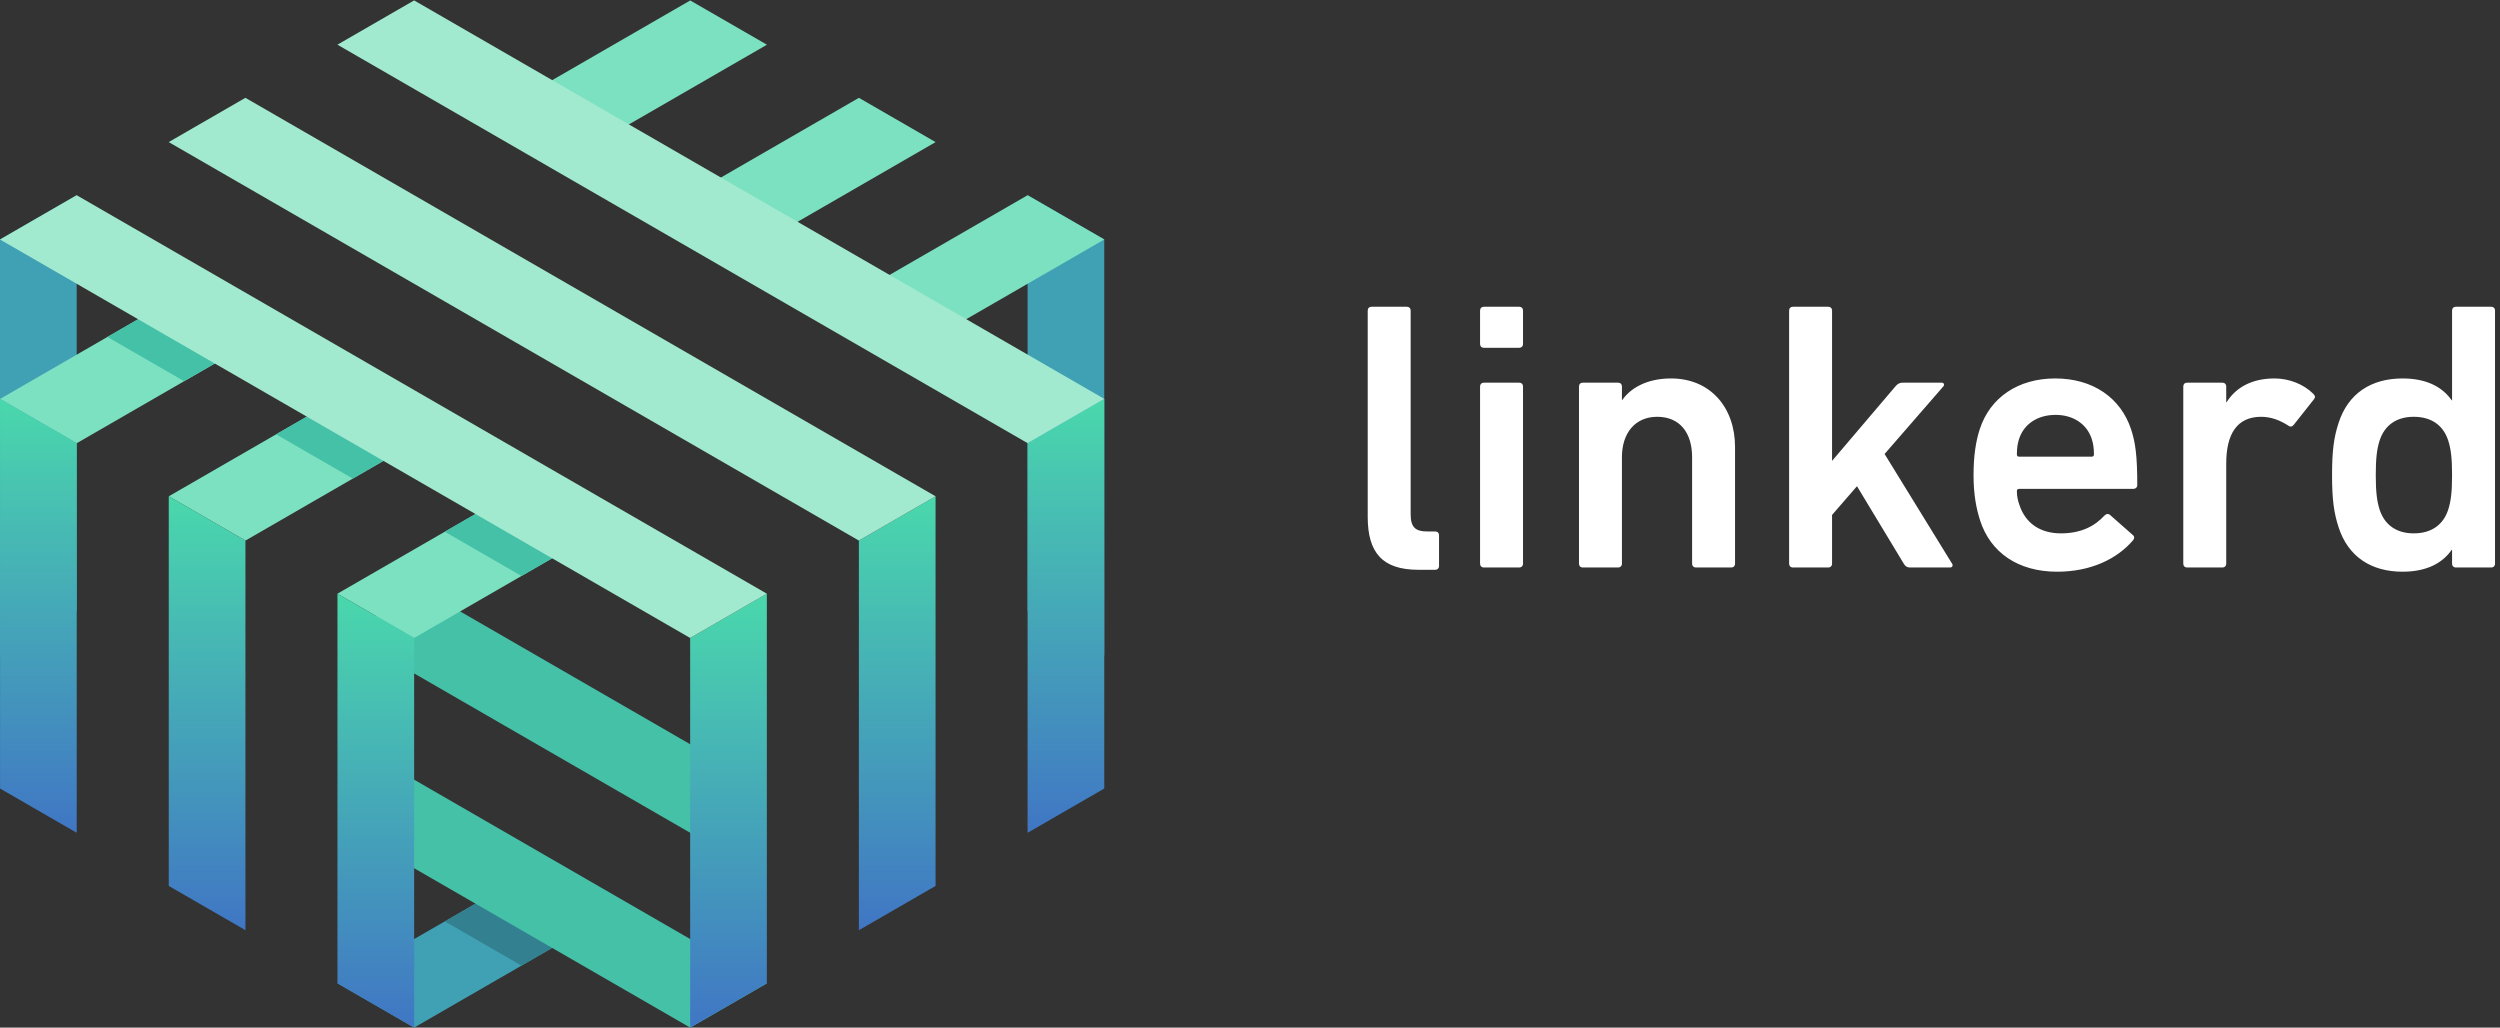 <?xml version="1.0" encoding="UTF-8" standalone="no"?>
<svg width="326px" height="134px" viewBox="0 0 326 134" version="1.1" xmlns="http://www.w3.org/2000/svg" xmlns:xlink="http://www.w3.org/1999/xlink" xmlns:sketch="http://www.bohemiancoding.com/sketch/ns">
    <rect x="0" y="0" width="326" height="134" fill="#333333" stroke="none"/>
    <!-- Generator: Sketch 3.4.4 (17249) - http://www.bohemiancoding.com/sketch -->
    <title>Logo</title>
    <desc>Created with Sketch.</desc>
    <defs>
        <linearGradient x1="50%" y1="0%" x2="50%" y2="100%" id="linearGradient-1">
            <stop stop-color="#4AD8AC" offset="0%"></stop>
            <stop stop-color="#4076C4" offset="100%"></stop>
        </linearGradient>
    </defs>
    <g id="Page-1" stroke="none" stroke-width="1" fill="none" fill-rule="evenodd" sketch:type="MSPage">
        <g id="1.-Cover" sketch:type="MSArtboardGroup" transform="translate(-150, -333)">
            <g id="Logo" sketch:type="MSLayerGroup" transform="translate(150, 333)">
                <path d="M187.15,74.3 C187.45,74.3 187.65,74.1 187.65,73.8 L187.65,69.8 C187.65,69.5 187.45,69.3 187.15,69.3 L186.05,69.3 C184.6,69.3 183.95,68.75 183.95,67.1 L183.95,40.5 C183.95,40.2 183.75,40 183.45,40 L178.85,40 C178.55,40 178.35,40.2 178.35,40.5 L178.35,67.4 C178.35,72.05 180.25,74.3 184.95,74.3 L187.15,74.3 Z M198.1,45.35 C198.4,45.35 198.6,45.15 198.6,44.85 L198.6,40.5 C198.6,40.2 198.4,40 198.1,40 L193.5,40 C193.2,40 193,40.2 193,40.5 L193,44.85 C193,45.15 193.2,45.35 193.5,45.35 L198.1,45.35 Z M198.1,74 C198.4,74 198.6,73.8 198.6,73.5 L198.6,50.4 C198.6,50.1 198.4,49.9 198.1,49.9 L193.5,49.9 C193.2,49.9 193,50.1 193,50.4 L193,73.5 C193,73.8 193.2,74 193.5,74 L198.1,74 Z M225.75,74 C226.05,74 226.25,73.8 226.25,73.5 L226.25,58.3 C226.25,53.15 223.05,49.35 217.9,49.35 C214.7,49.35 212.6,50.65 211.55,52.15 L211.5,52.15 L211.5,50.4 C211.5,50.1 211.3,49.9 211,49.9 L206.4,49.9 C206.1,49.9 205.9,50.1 205.9,50.4 L205.9,73.5 C205.9,73.8 206.1,74 206.4,74 L211,74 C211.3,74 211.5,73.8 211.5,73.5 L211.5,59.6 C211.5,56.5 213.2,54.35 216.1,54.35 C219.1,54.35 220.65,56.5 220.65,59.6 L220.65,73.5 C220.65,73.8 220.85,74 221.15,74 L225.75,74 Z M254.3,74 C254.6,74 254.7,73.7 254.55,73.5 L245.75,59.2 L253.4,50.4 C253.6,50.2 253.5,49.9 253.2,49.9 L248.1,49.9 C247.7,49.9 247.45,50.05 247.15,50.4 L238.9,60.1 L238.9,40.5 C238.9,40.2 238.7,40 238.4,40 L233.8,40 C233.5,40 233.3,40.2 233.3,40.5 L233.3,73.5 C233.3,73.8 233.5,74 233.8,74 L238.4,74 C238.7,74 238.9,73.8 238.9,73.5 L238.9,67.15 L242.15,63.4 L248.25,73.5 C248.45,73.85 248.7,74 249.05,74 L254.3,74 Z M268.25,74.55 C272.7,74.55 276.1,72.85 278.15,70.45 C278.35,70.2 278.35,69.95 278.1,69.75 L275.15,67.15 C274.9,66.95 274.65,67 274.4,67.25 C273.2,68.55 271.45,69.55 268.75,69.55 C266.05,69.55 264.15,68.25 263.35,65.9 C263.15,65.35 263,64.75 263,64.05 C263,63.85 263.1,63.75 263.3,63.75 L278.15,63.75 C278.5,63.75 278.7,63.55 278.7,63.25 C278.7,59.35 278.45,57.7 277.9,56 C276.55,51.9 272.95,49.35 268,49.35 C263.2,49.35 259.5,51.8 258.15,56 C257.65,57.55 257.35,59.45 257.35,61.95 C257.35,64.45 257.7,66.3 258.2,67.85 C259.55,72.05 263.15,74.55 268.25,74.55 L268.25,74.55 Z M273.05,59.25 C273.05,59.45 272.95,59.55 272.75,59.55 L263.3,59.55 C263.1,59.55 263,59.45 263,59.25 C263,58.4 263.1,57.8 263.3,57.2 C263.95,55.25 265.75,54.1 268.05,54.1 C270.3,54.1 272.1,55.25 272.75,57.2 C272.95,57.8 273.05,58.4 273.05,59.25 L273.05,59.25 Z M289.8,74 C290.1,74 290.3,73.8 290.3,73.5 L290.3,60.45 C290.3,56.6 291.7,54.35 294.85,54.35 C296.15,54.35 297.3,54.8 298.4,55.5 C298.65,55.7 298.9,55.65 299.1,55.4 L301.75,52.05 C301.95,51.8 301.9,51.6 301.65,51.35 C300.4,50.1 298.5,49.35 296.6,49.35 C293.55,49.35 291.5,50.6 290.35,52.45 L290.3,52.45 L290.3,50.4 C290.3,50.1 290.1,49.9 289.8,49.9 L285.2,49.9 C284.9,49.9 284.7,50.1 284.7,50.4 L284.7,73.5 C284.7,73.8 284.9,74 285.2,74 L289.8,74 Z M324.85,74 C325.15,74 325.35,73.8 325.35,73.5 L325.35,40.5 C325.35,40.2 325.15,40 324.85,40 L320.25,40 C319.95,40 319.75,40.2 319.75,40.5 L319.75,52.2 L319.7,52.2 C318.55,50.55 316.55,49.35 313.3,49.35 C309.2,49.35 306.2,51.3 304.95,55.15 C304.35,57 304.1,58.7 304.1,61.95 C304.1,65.2 304.35,66.9 304.95,68.75 C306.2,72.6 309.2,74.55 313.3,74.55 C316.55,74.55 318.55,73.35 319.7,71.7 L319.75,71.7 L319.75,73.5 C319.75,73.8 319.95,74 320.25,74 L324.85,74 Z M314.75,69.55 C312.5,69.55 310.95,68.45 310.3,66.45 C309.95,65.35 309.8,64.15 309.8,61.95 C309.8,59.75 309.95,58.55 310.3,57.45 C310.95,55.45 312.5,54.35 314.75,54.35 C317.05,54.35 318.6,55.45 319.25,57.45 C319.6,58.55 319.75,59.75 319.75,61.95 C319.75,64.15 319.6,65.35 319.25,66.45 C318.6,68.45 317.05,69.55 314.75,69.55 L314.75,69.55 Z" id="linkerd-copy" fill="#FFFFFF" sketch:type="MSShapeGroup"></path>
                <g id="Logo-Symbol-144px" sketch:type="MSShapeGroup">
                    <g id="reverse-2" transform="translate(0, 25)">
                        <path d="M133.997,54.681 L143.997,60.454 L143.997,6.229 L133.997,0.454 L133.997,54.681 Z" id="Fill-1" fill="#40A0B4"></path>
                        <path d="M0,6.23 L0,60.458 L10,54.682 L10,0.456 L0,6.23 Z" id="Fill-2" fill="#40A0B4"></path>
                        <path d="M44.005,103.227 L54.005,108.999 L77.816,95.252 L67.816,89.48 L44.005,103.227 Z" id="Fill-3" fill="#40A0B4"></path>
                        <path d="M58.004,95.145 L68.004,100.919 L77.816,95.253 L67.816,89.48 L58.004,95.145 Z" id="shadow" fill="#338090"></path>
                    </g>
                    <g id="reverse-1" transform="translate(49, 75)" fill="#45C1A8">
                        <path d="M45.997,36.481 L45.997,24.934 L2.94,0.074 L0,1.771 L0.005,1.774 L0.005,9.927 L45.997,36.481 Z" id="Fill-5"></path>
                        <path d="M0.005,35.331 L41,59 L51.002,53.227 L0.005,23.783 L0.005,35.331 Z" id="Fill-6"></path>
                    </g>
                    <g id="top-2" fill="#7CE1C0">
                        <path d="M109.525,39.586 L119.525,45.358 L143.998,31.23 L133.995,25.457 L109.525,39.586 Z" id="Fill-7"></path>
                        <path d="M77.057,69.879 L67.057,64.106 L44.001,77.418 L54.001,83.191 L77.057,69.879 Z" id="Fill-8"></path>
                        <path d="M122.002,18.53 L112,12.757 L87.53,26.886 L97.53,32.66 L122.002,18.53 Z" id="Fill-9"></path>
                        <path d="M55.062,57.18 L45.062,51.407 L22.006,64.719 L32.006,70.492 L55.062,57.18 Z" id="Fill-10"></path>
                        <path d="M65.535,14.188 L75.535,19.96 L100.007,5.832 L90.005,0.059 L65.535,14.188 Z" id="Fill-11"></path>
                        <path d="M0.011,52.019 L10.011,57.792 L33.067,44.481 L23.067,38.707 L0.011,52.019 Z" id="Fill-12"></path>
                    </g>
                    <g id="gradient" transform="translate(0, 52)" fill="url(#linearGradient-1)">
                        <path d="M133.997,5.788 L133.997,56.597 L143.997,50.823 L143.997,0.015 L133.997,5.788 Z" id="Fill-13"></path>
                        <path d="M121.997,63.525 L121.997,12.717 L111.997,18.49 L111.997,69.299 L121.997,63.525 Z" id="Fill-14"></path>
                        <path d="M89.996,31.191 L89.996,82 L99.997,76.226 L99.997,25.417 L89.996,31.191 Z" id="Fill-15"></path>
                        <path d="M44.005,76.227 L54.005,81.999 L54.005,31.192 L44.005,25.418 L44.005,76.227 Z" id="Fill-16"></path>
                        <path d="M32.005,18.49 L32.005,69.298 L22.006,63.525 L22.006,12.716 L32.005,18.49 Z" id="Fill-17"></path>
                        <path d="M0.005,50.823 L10.005,56.596 L10.005,5.788 L0.005,0.014 L0.005,50.823 Z" id="Fill-18"></path>
                    </g>
                    <g id="shadow" transform="translate(14, 38)" fill="#45C1A8">
                        <path d="M43.998,31.336 L53.998,37.109 L63.057,31.879 L53.057,26.106 L43.998,31.336 Z" id="Fill-19"></path>
                        <path d="M0.008,5.937 L10.008,11.71 L19.066,6.48 L9.067,0.707 L0.008,5.937 Z" id="Fill-20"></path>
                        <path d="M22.003,18.636 L32.003,24.409 L41.061,19.179 L31.062,13.406 L22.003,18.636 Z" id="Fill-21"></path>
                    </g>
                    <g id="top-1" fill="#A2EACF">
                        <path d="M54.001,0.053 L44,5.826 L133.996,57.787 L143.997,52.014 L54.001,0.053 Z" id="Fill-22"></path>
                        <path d="M32,12.755 L22,18.528 L111.995,70.489 L121.997,64.716 L32,12.755 Z" id="Fill-23"></path>
                        <path d="M0,31.23 L89.995,83.191 L99.997,77.418 L10,25.457 L0,31.23 Z" id="Fill-24"></path>
                    </g>
                </g>
            </g>
        </g>
    </g>
</svg>